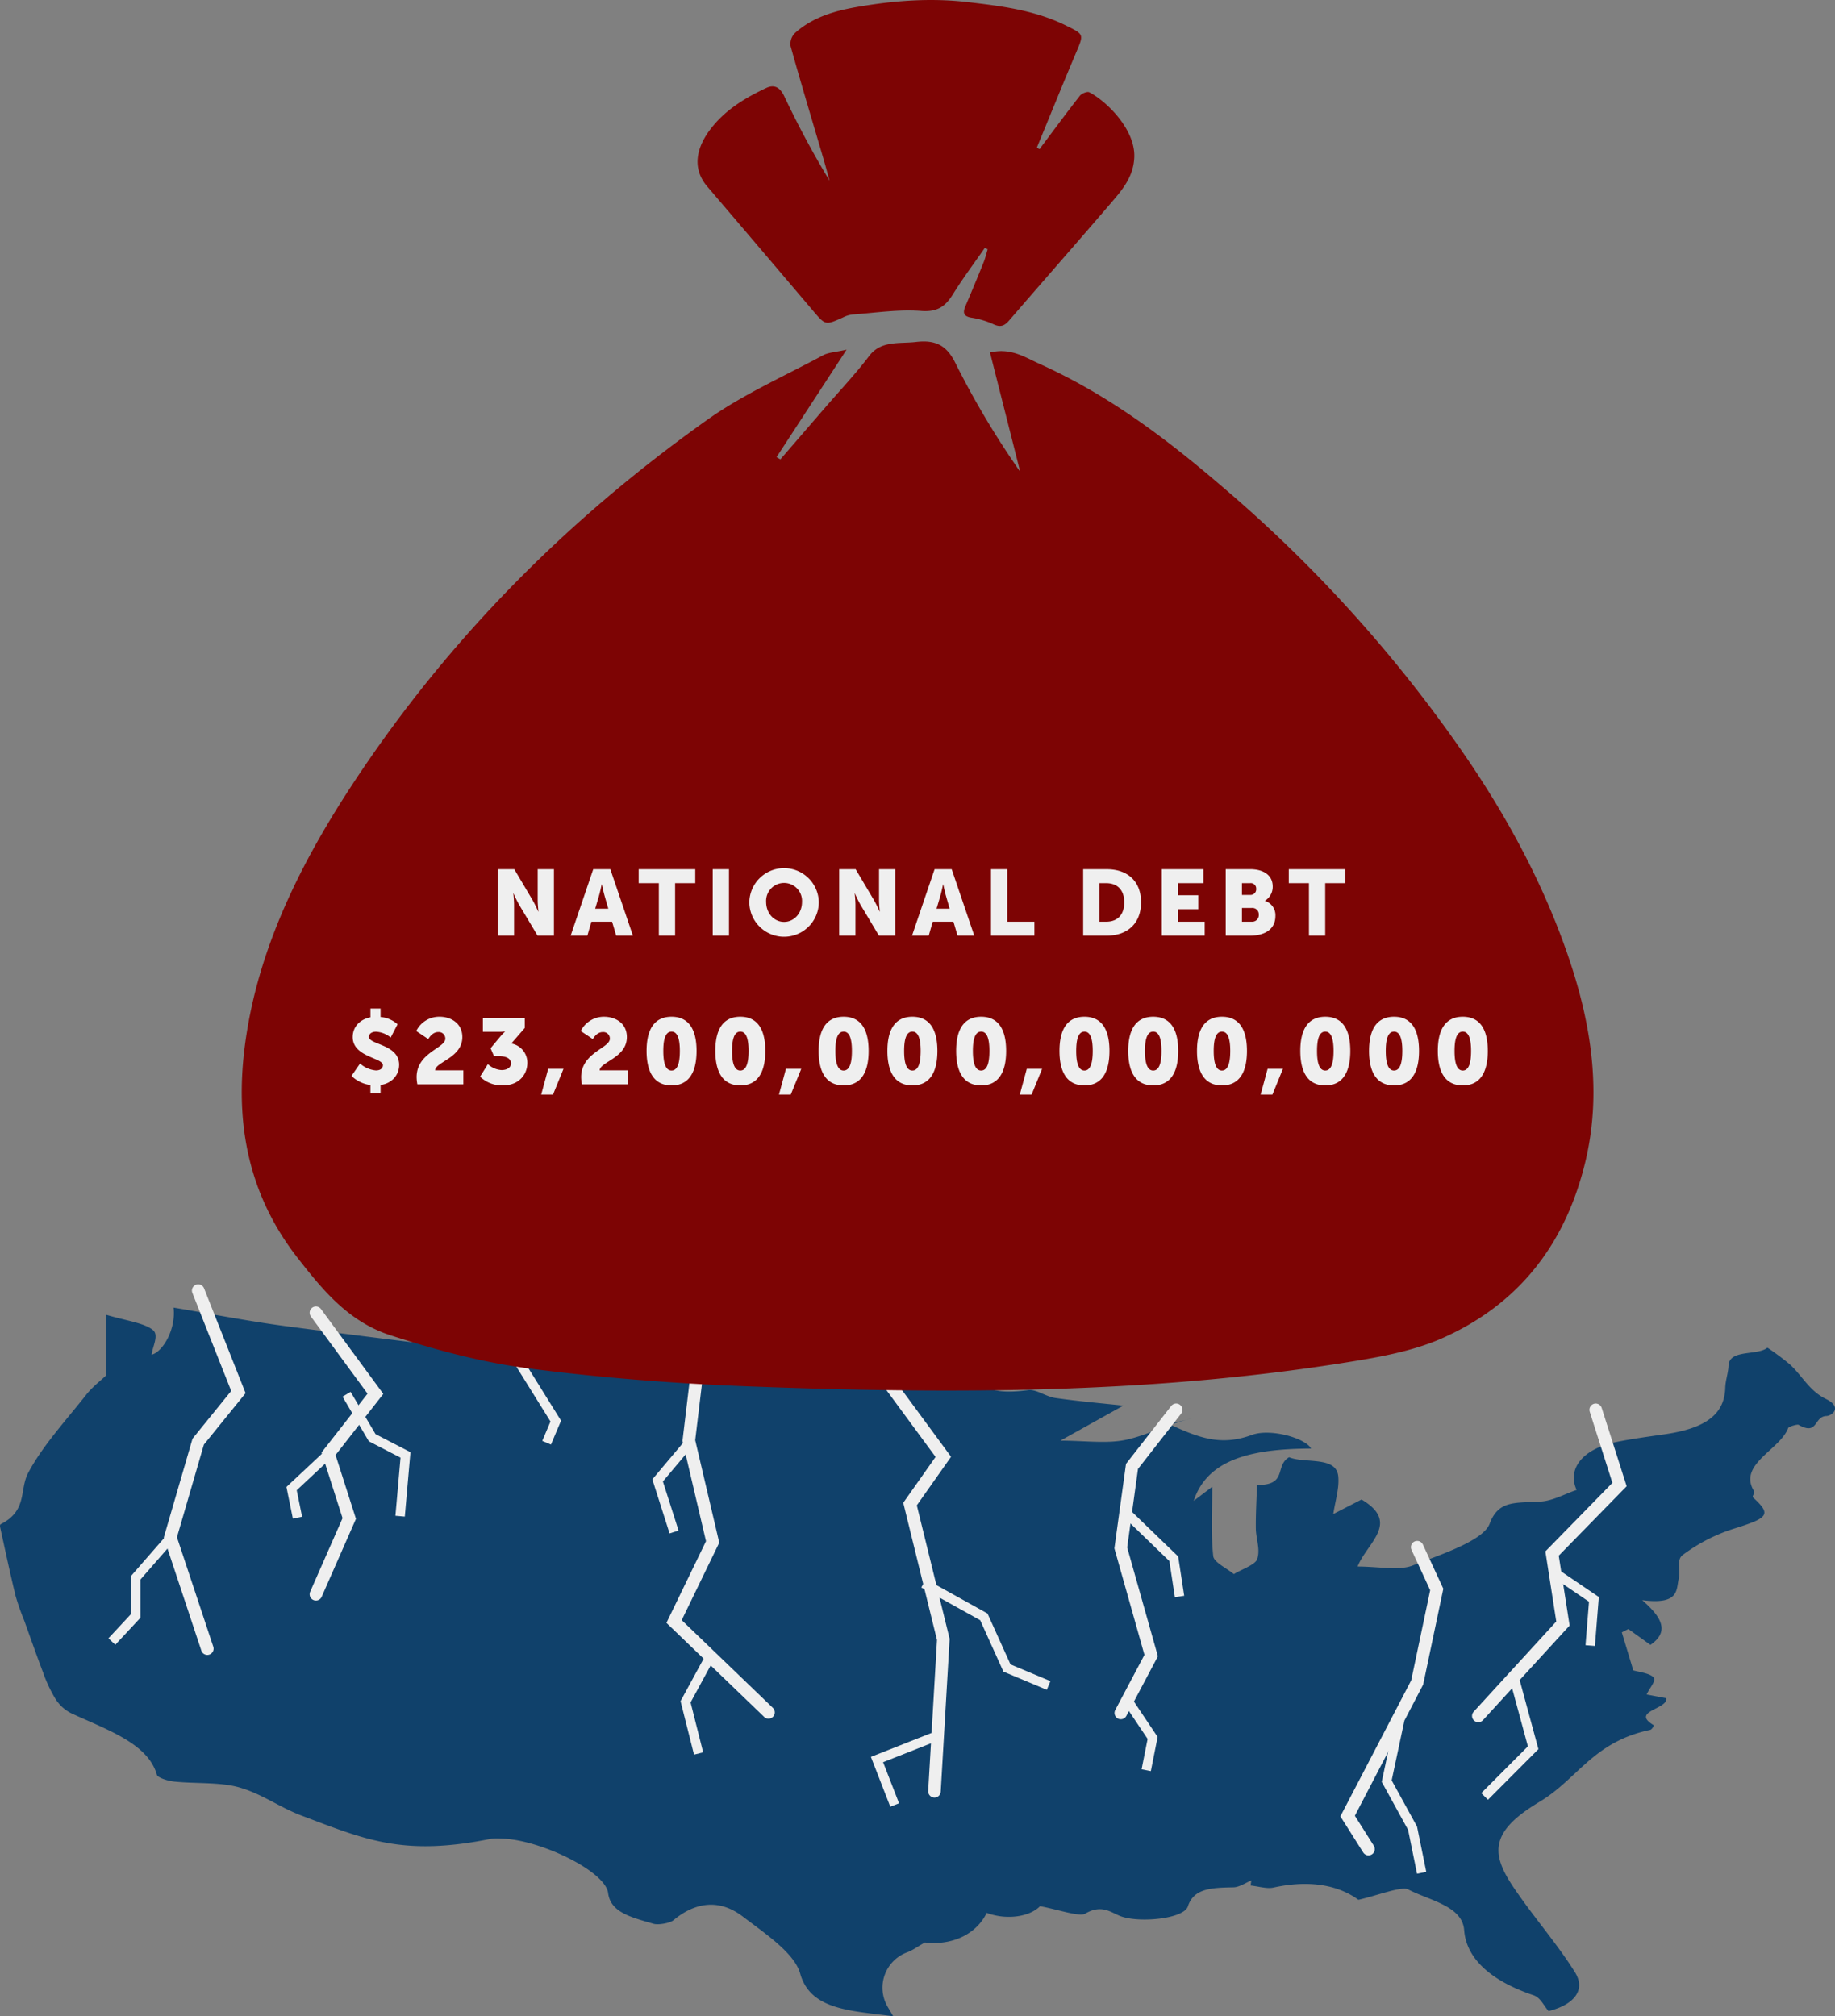 <svg xmlns="http://www.w3.org/2000/svg" width="584.335" height="642.157" viewBox="0 0 584.335 642.157">
  <rect x="0" y="0" width="584.335" height="642.157" fill="#808080" stroke="none"/>
  <g id="Group_171" data-name="Group 171" transform="translate(-540 -7650.128)">
    <path id="Path_2295" data-name="Path 2295" d="M6546.531,6203.187c-2.993,3.172-10.229,4.627-16.969,2.139-3.482,7.118-11.425,10.412-19.681,9.424-2.576,1.454-3.9,2.494-5.615,3.118a12.018,12.018,0,0,0-6.323,17.232c.527.9,1.057,1.8,1.846,3.149-13.457-1.794-26.344-1.918-29.615-13.584-1.836-6.548-10.985-12.617-18.277-18.175-7.371-5.619-15-4.729-22.091,1.176-1.092.909-4.811,1.586-6.355,1.127-6.732-2-13.646-3.484-14.435-9.749-.905-7.19-22.394-17.313-34.247-17.38a15.116,15.116,0,0,0-2.9.041c-28.154,5.707-40.09.334-60.569-7.4-6.986-2.639-12.56-6.919-19.859-8.972-6.069-1.707-13.752-1.116-20.644-1.83-2.034-.21-5.221-1.242-5.479-2.158-2.818-10-15.833-14.3-27.266-19.6a12.631,12.631,0,0,1-5.154-4.78,44.6,44.6,0,0,1-3.838-8.27c-2.093-5.473-4-10.973-5.98-16.463a77.474,77.474,0,0,1-2.734-7.764c-1.759-7.247-3.3-14.515-4.9-21.777-.085-.388-.185-.994.158-1.168,8.6-4.367,5.858-10.935,8.746-16.367,4.6-8.652,12.066-16.729,18.562-24.978,1.819-2.31,4.486-4.363,6.2-6V6014.82c6.1,1.839,12.106,2.583,14.915,4.85,2.047,1.653-.12,5.315-.386,7.877,3.492-.84,7.8-8.016,6.986-14.993,12.209,2.042,23.8,4.321,35.64,5.892,24.455,3.247,49.007,6.227,73.584,9.1,17.761,2.079,35.617,3.853,53.452,5.683,6.28.645,12.6,1.358,18.939,1.517q32.8.823,65.636,1.168c2.552.026,5.142-1.367,8.314-2.273,1.63,5.521,7.832,6.379,16.611,5.178,2.452-.336,5.581,2.079,8.664,2.521,7.455,1.069,15.067,1.72,21.606,2.43l-20.043,11.154c7.642,0,14.918,1.03,20.884-.266,7.146-1.552,13.171-5.09,21.212-6.846l-7.545,1.807c9.685,4.507,16.65,7.076,26.452,3.474,5.707-2.1,16.794.857,18.847,4.35-17.771.1-32.858,2.818-37.4,16.654l5.907-4.486c0,7.142-.473,14.637.314,22.08.211,1.993,4.271,3.83,6.563,5.738,2.6-1.584,6.822-2.958,7.443-4.8,1.043-3.09-.4-6.477-.441-9.741-.05-4.611.229-9.224.368-13.835,9.893.079,5.512-6.079,10.215-8.845,5.068,2.082,15.071-.478,15.67,6.127.348,3.848-.968,7.754-1.582,11.955l8.991-4.617c12.5,7.391,1.677,13.836-1.255,21.34,6.291,0,13.293,1.318,17.369-.266,9.408-3.655,22.662-7.961,24.687-13.392,2.8-7.508,8.179-6.536,16.089-7.01,4.042-.243,7.783-2.433,11.6-3.723-3.1-6.765,2.022-13.081,12.472-15.232,5.081-1.047,10.363-1.737,15.589-2.495,13.186-1.913,19.022-6.44,19.271-14.825.068-2.354.95-4.7,1.047-7.051.216-5.27,9.152-3.066,12.379-5.7a80.715,80.715,0,0,1,7.271,5.428c3.862,3.623,6.14,8.349,11.3,10.865,5.541,2.7,1.875,5.428.223,5.466-4.053.094-2.633,6.377-8.9,2.789-.34-.194-3.1.543-3.293,1.053-2.566,6.921-16.154,11.567-10.845,20.124.349.563-.78,1.579-.316,2,6.014,5.472,4.827,6.485-6.272,9.962a54.8,54.8,0,0,0-16.133,8.32c-2.1,1.573-.634,4.879-1.241,7.357-.9,3.659.379,8.6-11.671,7.032,5.92,5.184,8.991,9.891,2.627,14.246l-7.035-5.042-2.081,1.058c1.188,3.938,2.376,7.877,3.651,12.1,1.44.447,5.247.886,6.421,2.22.97,1.1-1.172,3.258-2.171,5.466l6.237,1.188c.7,3.494-11.42,4.083-4.061,8.546.251.152-.461,1.412-1.062,1.54-18.216,3.854-22.992,15.562-35.135,22.863-8.7,5.229-14.564,10.582-12.876,18.039.894,3.952,3.5,7.834,6.1,11.542,5.806,8.3,12.714,16.314,17.966,24.734,3.639,5.835-.5,10.418-8.379,12.387-1.624-1.775-2.5-4.271-4.871-5.072-13.408-4.531-21.339-11.581-22.021-20.7-.581-7.759-11.022-9.417-17.843-12.988-2.1-1.1-9.86,1.968-15.837,3.311-6.561-4.8-15.858-6.374-27.1-3.881-2.023.448-4.8-.409-7.225-.663q.109-.8.219-1.6c-1.908.762-3.787,2.139-5.728,2.174-7.062.127-12.6.342-14.463,6.062-1.312,4.021-15.618,5.361-21.48,3.112-3.053-1.171-5.969-3.862-11.259-.773C6559.077,6206.641,6551.922,6204.171,6546.531,6203.187Z" transform="translate(-5675.359 2054.034)" fill="#10416b"/>
    <path id="Path_2296" data-name="Path 2296" d="M485.008-3714.625l18.954,25.807-14.927,19.1,6.59,20.619-10.617,24.134" transform="translate(155.592 11782.847)" fill="none" stroke="#efefef" stroke-linecap="round" stroke-width="4"/>
    <path id="Path_2297" data-name="Path 2297" d="M693.942-3584.417l-30.074-28.946,12.282-25.344-7.575-32.283,3.877-32.366" transform="translate(90.781 11779.913)" fill="none" stroke="#efefef" stroke-linecap="round" stroke-width="4"/>
    <path id="Path_2298" data-name="Path 2298" d="M889.275-3672.83l-14.066,18.022-3.569,25.959,9.674,34.284-9.674,18.283" transform="translate(25.263 11771.966)" fill="none" stroke="#efefef" stroke-linecap="round" stroke-width="4"/>
    <path id="Path_2299" data-name="Path 2299" d="M748.969-3703.357,776.6-3665.8l-10.6,15.04,10.6,43.114-2.824,48.367" transform="translate(63.788 11779.913)" fill="none" stroke="#efefef" stroke-linecap="round" stroke-width="4"/>
    <path id="Path_2300" data-name="Path 2300" d="M1000.5-3613.689l6.231,13.478L1000.5-3570.6l-22.153,42.551L985-3517.526" transform="translate(-9.214 11756.569)" fill="none" stroke="#efefef" stroke-linecap="round" stroke-width="4"/>
    <path id="Path_2301" data-name="Path 2301" d="M1086.53-3672.83l7.584,23.8-21.482,21.974,3.464,22.284-26.946,29.434" transform="translate(-38.394 11771.966)" fill="none" stroke="#efefef" stroke-linecap="round" stroke-width="4"/>
    <path id="Path_2302" data-name="Path 2302" d="M431.207-3724.166l12.8,32.312-12.8,15.8-8.862,30.483,11.763,35.438" transform="translate(171.906 11785.33)" fill="none" stroke="#efefef" stroke-linecap="round" stroke-width="4"/>
    <path id="Path_2303" data-name="Path 2303" d="M415.788-3617.6l-11.026,12.635v12.144l-7.6,8.162" transform="translate(178.462 11757.588)" fill="none" stroke="#efefef" stroke-width="3"/>
    <path id="Path_2304" data-name="Path 2304" d="M486.471-3654.02l-11.942,11.175,1.883,9.265" transform="translate(158.32 11767.068)" fill="none" stroke="#efefef" stroke-width="3"/>
    <path id="Path_2305" data-name="Path 2305" d="M510.633-3679.529l8.163,13.845,10.6,5.478-1.711,19.51" transform="translate(139.727 11773.709)" fill="none" stroke="#efefef" stroke-width="3"/>
    <path id="Path_2306" data-name="Path 2306" d="M666.314-3660.008l-10.932,13,5.24,16.424" transform="translate(94.029 11768.627)" fill="none" stroke="#efefef" stroke-width="3"/>
    <path id="Path_2307" data-name="Path 2307" d="M675.973-3566.293l-7.709,14.183,4.149,16.464" transform="translate(90.045 11744.23)" fill="none" stroke="#efefef" stroke-width="3"/>
    <path id="Path_2308" data-name="Path 2308" d="M781.027-3598.1l19.19,10.664,7.36,16.292,13.266,5.561" transform="translate(53.078 11752.512)" fill="none" stroke="#efefef" stroke-width="3"/>
    <path id="Path_2309" data-name="Path 2309" d="M776.433-3532.088,758-3524.81l5.627,14.486" transform="translate(61.27 11735.325)" fill="none" stroke="#efefef" stroke-width="3"/>
    <path id="Path_2310" data-name="Path 2310" d="M584.274-3703.357l16.286,26.169-2.913,6.894" transform="translate(116.42 11779.913)" fill="none" stroke="#efefef" stroke-width="3"/>
    <path id="Path_2311" data-name="Path 2311" d="M874.261-3628.347l15.047,14.541,1.835,12.006" transform="translate(24.468 11760.385)" fill="none" stroke="#efefef" stroke-width="3"/>
    <path id="Path_2312" data-name="Path 2312" d="M874.261-3547.453l7.879,11.76-2.037,10.28" transform="translate(24.898 11739.325)" fill="none" stroke="#efefef" stroke-width="3"/>
    <path id="Path_2313" data-name="Path 2313" d="M999.217-3539.274l-4.147,19.471,8.239,15,2.892,14.188" transform="translate(-13.494 11737.196)" fill="none" stroke="#efefef" stroke-width="3"/>
    <path id="Path_2314" data-name="Path 2314" d="M1082.183-3602.575l12.374,8.4-1.177,14.721" transform="translate(-46.994 11753.676)" fill="none" stroke="#efefef" stroke-width="3"/>
    <path id="Path_2315" data-name="Path 2315" d="M1061.427-3556.666l5.89,21.7-15.462,15.517" transform="translate(-39.098 11741.724)" fill="none" stroke="#efefef" stroke-width="3"/>
    <g id="Group_167" data-name="Group 167" transform="translate(616.976 7650.128)">
      <g id="Group_165" data-name="Group 165">
        <path id="Path_2293" data-name="Path 2293" d="M5229.627,4945.731c4.259-5.679,8.466-11.4,12.84-16.987.588-.751,2.353-1.477,3.016-1.134,5.507,2.84,14.629,11.786,14.335,20.594-.2,5.971-3.465,10.05-6.938,14.1-10.913,12.734-21.988,25.331-32.947,38.026-1.479,1.713-2.788,2.209-4.994,1.151a26.456,26.456,0,0,0-6.987-2.073c-2.7-.456-2.741-1.73-1.851-3.809q2.946-6.876,5.732-13.82c.54-1.34.865-2.765,1.288-4.15l-.915-.444c-3.389,4.887-6.968,9.655-10.1,14.7-2.441,3.924-4.946,5.772-10.16,5.372-7.25-.559-14.639.626-21.962,1.144a9.016,9.016,0,0,0-2.933.926c-5.639,2.539-5.594,2.521-9.651-2.263q-16.77-19.768-33.6-39.485c-4.684-5.486-3.954-12.31,2.015-19.426,4.572-5.452,10.517-8.952,16.8-11.917,2.593-1.225,4.392-.178,5.731,2.617a298.848,298.848,0,0,0,14.435,26.928c-.686-2.46-1.342-4.928-2.062-7.377-3.481-11.848-7.049-23.671-10.367-35.564a4.945,4.945,0,0,1,1.379-4.069c5.538-5.011,12.606-7.075,19.628-8.3,11.627-2.034,23.417-2.968,35.265-1.593,10.775,1.249,21.5,2.561,31.425,7.467,5.747,2.841,5.73,2.728,3.287,8.507-4.269,10.091-8.374,20.25-12.547,30.381Z" transform="translate(-4975.59 -4898.224)" fill="#7d0404"/>
        <path id="Path_2294" data-name="Path 2294" d="M5380.492,5349.863c-7.5-22.092-18.393-42.785-31.741-62.56a438.593,438.593,0,0,0-78.418-87.383c-17.561-15.076-36.082-29.224-58.266-39.224-4.694-2.115-9.349-5.306-15.889-3.665,3.241,12.8,6.427,25.387,9.614,37.973a274.484,274.484,0,0,1-20.6-34.557c-2.671-5.431-6.035-7.553-12.567-6.781-5.36.633-11.121-.563-14.955,4.5-4.3,5.676-9.3,10.96-14,16.411q-7.11,8.24-14.236,16.471l-1.228-.7,22.3-34.229c-3.511.8-5.777.872-7.44,1.768-12.385,6.677-25.594,12.535-36.789,20.48q-67.79,48.116-111.6,113.893c-17.935,26.91-31.979,55.012-35.864,86.225-2.978,23.927,1.051,46.652,16.955,66.985,7.748,9.906,15.982,20.158,29.4,24.519,14.228,4.625,29.07,8.639,44.055,10.583,23.133,3,46.573,4.829,69.957,5.717,63.188,2.4,126.354,2.469,188.9-7.375,10.886-1.713,22.276-3.619,31.965-7.9,26.22-11.571,39.785-32.008,45.624-55.875C5391.015,5393.23,5387.817,5371.433,5380.492,5349.863Z" transform="translate(-4957.898 -5044.751)" fill="#7d0404"/>
      </g>
      <path id="Path_2711" data-name="Path 2711" d="M36.66,30.429h5.178V20.577c0-1.331-.237-3.61-.237-3.61h.059a37.85,37.85,0,0,0,1.775,3.61l5.888,9.852H54.53V9.275H49.353v9.882c0,1.331.237,3.61.237,3.61H49.53a37.849,37.849,0,0,0-1.775-3.61L41.9,9.275H36.66Zm37.693,0h5.326L72.489,9.275H67.045l-7.19,21.154h5.326l1.272-4.438h6.6ZM69.8,14.1s.473,2.308.858,3.639l1.183,4.113H67.667l1.213-4.113c.385-1.331.858-3.639.858-3.639ZM87.934,30.429h5.178V13.713h6.42V9.275H81.513v4.438h6.42Zm17.16,0h5.178V9.275h-5.178Zm11.657-10.71a11.065,11.065,0,0,0,22.131,0,11.069,11.069,0,0,0-22.131,0Zm5.355,0a5.721,5.721,0,1,1,11.42,0c0,3.61-2.544,6.332-5.71,6.332S122.106,23.329,122.106,19.719Zm23.255,10.71h5.178V20.577c0-1.331-.237-3.61-.237-3.61h.059a37.848,37.848,0,0,0,1.775,3.61l5.888,9.852h5.207V9.275h-5.178v9.882c0,1.331.237,3.61.237,3.61h-.059a37.848,37.848,0,0,0-1.775-3.61L150.6,9.275h-5.237Zm37.693,0h5.326L181.19,9.275h-5.444l-7.19,21.154h5.326l1.272-4.438h6.6ZM178.5,14.1s.473,2.308.858,3.639l1.183,4.113h-4.172l1.213-4.113c.385-1.331.858-3.639.858-3.639Zm15.208,16.332h13.817V25.991h-8.639V9.275h-5.178Zm29.35,0h7.515c6.657,0,10.917-3.965,10.917-10.622S237.227,9.275,230.57,9.275h-7.515Zm5.178-4.438V13.713h2.13c3.491,0,5.769,2.071,5.769,6.095,0,4.053-2.189,6.184-5.769,6.184Zm19.853,4.438h13.669V25.991h-8.491V22h6.45V17.559h-6.45V13.713h8.077V9.275H248.086Zm20.356,0h7.781c4.2,0,8.048-1.686,8.048-6.3a4.743,4.743,0,0,0-3.314-4.763V19.3a5.166,5.166,0,0,0,2.456-4.5c0-3.639-2.959-5.533-7.19-5.533h-7.781Zm5.178-12.959V13.713h2.574a1.721,1.721,0,0,1,1.953,1.8,1.789,1.789,0,0,1-1.864,1.953Zm0,8.521V21.613h3.136a2.034,2.034,0,0,1,2.219,2.16,2.1,2.1,0,0,1-2.249,2.219Zm21.332,4.438h5.178V13.713h6.42V9.275H288.531v4.438h6.42Z" transform="translate(44.89 267.561)" fill="#efefef"/>
      <path id="Path_2712" data-name="Path 2712" d="M28.66,26.85a10.692,10.692,0,0,0,6.036,2.9v2.692h3.225V29.75c3.787-.592,5.917-3.314,5.917-6.45,0-6.539-9.616-6.361-9.616-8.876,0-1.183,1.183-1.657,2.249-1.657a8.072,8.072,0,0,1,4.675,1.864L43.335,10.4a9.252,9.252,0,0,0-5.414-2.308V5.4H34.7V8.181c-3.284.621-5.651,2.988-5.651,6.3,0,6.361,9.616,6.568,9.616,8.935,0,1.272-1.154,1.686-2.219,1.686a8.766,8.766,0,0,1-5.059-2.189Zm20.977,2.663H64.282V25.075H55.288c.148-2.722,8.669-3.994,8.669-10.592C63.957,9.986,60.2,8,56.738,8a8.158,8.158,0,0,0-7.456,4.556l3.846,2.574s1.124-2.249,3.136-2.249a2.09,2.09,0,0,1,2.278,2.1c0,3.047-9.142,4.438-9.142,12.249A12.963,12.963,0,0,0,49.637,29.513Zm19.971-2.426a10.03,10.03,0,0,0,7.219,2.781c5.3,0,7.84-3.61,7.84-7.219a6.214,6.214,0,0,0-5.118-6.124l4.29-4.941V8.359H70.5V12.8h5.059a10.538,10.538,0,0,0,2.012-.148v.059a23.013,23.013,0,0,0-1.834,1.982l-2.781,3.343,1.095,2.515h1.479c2.278,0,3.935.68,3.935,2.337,0,1.154-1.095,2.1-3.018,2.1a6.917,6.917,0,0,1-4.349-1.894ZM89.076,32.8h3.757l3.343-8.2H91.295Zm12.959-3.284H116.68V25.075h-8.994c.148-2.722,8.669-3.994,8.669-10.592,0-4.5-3.757-6.479-7.219-6.479a8.158,8.158,0,0,0-7.456,4.556l3.846,2.574s1.124-2.249,3.136-2.249a2.09,2.09,0,0,1,2.278,2.1c0,3.047-9.142,4.438-9.142,12.249A12.963,12.963,0,0,0,102.035,29.513Zm28.551.355c6.006,0,7.959-4.911,7.959-10.977S136.592,8,130.586,8s-7.959,4.823-7.959,10.888S124.58,29.868,130.586,29.868Zm0-4.734c-2.041,0-2.633-2.781-2.633-6.243,0-3.432.592-6.154,2.633-6.154s2.633,2.722,2.633,6.154C133.219,22.353,132.627,25.134,130.586,25.134Zm21.894,4.734c6.006,0,7.959-4.911,7.959-10.977S158.486,8,152.48,8s-7.959,4.823-7.959,10.888S146.474,29.868,152.48,29.868Zm0-4.734c-2.041,0-2.633-2.781-2.633-6.243,0-3.432.592-6.154,2.633-6.154s2.633,2.722,2.633,6.154C155.113,22.353,154.521,25.134,152.48,25.134ZM164.788,32.8h3.757l3.343-8.2h-4.882Zm20.592-2.929c6.006,0,7.959-4.911,7.959-10.977S191.386,8,185.38,8s-7.959,4.823-7.959,10.888S179.374,29.868,185.38,29.868Zm0-4.734c-2.041,0-2.633-2.781-2.633-6.243,0-3.432.592-6.154,2.633-6.154s2.633,2.722,2.633,6.154C188.013,22.353,187.422,25.134,185.38,25.134Zm21.894,4.734c6.006,0,7.959-4.911,7.959-10.977S213.28,8,207.274,8s-7.959,4.823-7.959,10.888S201.268,29.868,207.274,29.868Zm0-4.734c-2.041,0-2.633-2.781-2.633-6.243,0-3.432.592-6.154,2.633-6.154s2.633,2.722,2.633,6.154C209.907,22.353,209.316,25.134,207.274,25.134Zm21.894,4.734c6.006,0,7.959-4.911,7.959-10.977S235.174,8,229.168,8s-7.959,4.823-7.959,10.888S223.162,29.868,229.168,29.868Zm0-4.734c-2.041,0-2.633-2.781-2.633-6.243,0-3.432.592-6.154,2.633-6.154s2.633,2.722,2.633,6.154C231.8,22.353,231.21,25.134,229.168,25.134ZM241.476,32.8h3.758l3.343-8.2H243.7Zm20.592-2.929c6.006,0,7.959-4.911,7.959-10.977S268.075,8,262.069,8s-7.959,4.823-7.959,10.888S256.062,29.868,262.069,29.868Zm0-4.734c-2.041,0-2.633-2.781-2.633-6.243,0-3.432.592-6.154,2.633-6.154s2.633,2.722,2.633,6.154C264.7,22.353,264.11,25.134,262.069,25.134Zm21.894,4.734c6.006,0,7.959-4.911,7.959-10.977S289.969,8,283.963,8,276,12.826,276,18.891,277.957,29.868,283.963,29.868Zm0-4.734c-2.041,0-2.633-2.781-2.633-6.243,0-3.432.592-6.154,2.633-6.154s2.633,2.722,2.633,6.154C286.6,22.353,286,25.134,283.963,25.134Zm21.894,4.734c6.006,0,7.959-4.911,7.959-10.977S311.863,8,305.857,8,297.9,12.826,297.9,18.891,299.851,29.868,305.857,29.868Zm0-4.734c-2.041,0-2.633-2.781-2.633-6.243,0-3.432.592-6.154,2.633-6.154s2.633,2.722,2.633,6.154C308.49,22.353,307.9,25.134,305.857,25.134ZM318.165,32.8h3.758l3.343-8.2h-4.882Zm20.592-2.929c6.006,0,7.959-4.911,7.959-10.977S344.763,8,338.757,8,330.8,12.826,330.8,18.891,332.751,29.868,338.757,29.868Zm0-4.734c-2.041,0-2.633-2.781-2.633-6.243,0-3.432.592-6.154,2.633-6.154s2.633,2.722,2.633,6.154C341.39,22.353,340.8,25.134,338.757,25.134Zm21.894,4.734c6.006,0,7.959-4.911,7.959-10.977S366.657,8,360.651,8s-7.959,4.823-7.959,10.888S354.645,29.868,360.651,29.868Zm0-4.734c-2.041,0-2.633-2.781-2.633-6.243,0-3.432.592-6.154,2.633-6.154s2.633,2.722,2.633,6.154C363.284,22.353,362.693,25.134,360.651,25.134Zm21.894,4.734c6.006,0,7.959-4.911,7.959-10.977S388.551,8,382.545,8s-7.959,4.823-7.959,10.888S376.539,29.868,382.545,29.868Zm0-4.734c-2.041,0-2.633-2.781-2.633-6.243,0-3.432.592-6.154,2.633-6.154s2.633,2.722,2.633,6.154C385.178,22.353,384.587,25.134,382.545,25.134Z" transform="translate(6.291 315.816)" fill="#efefef"/>
    </g>
  </g>
</svg>
